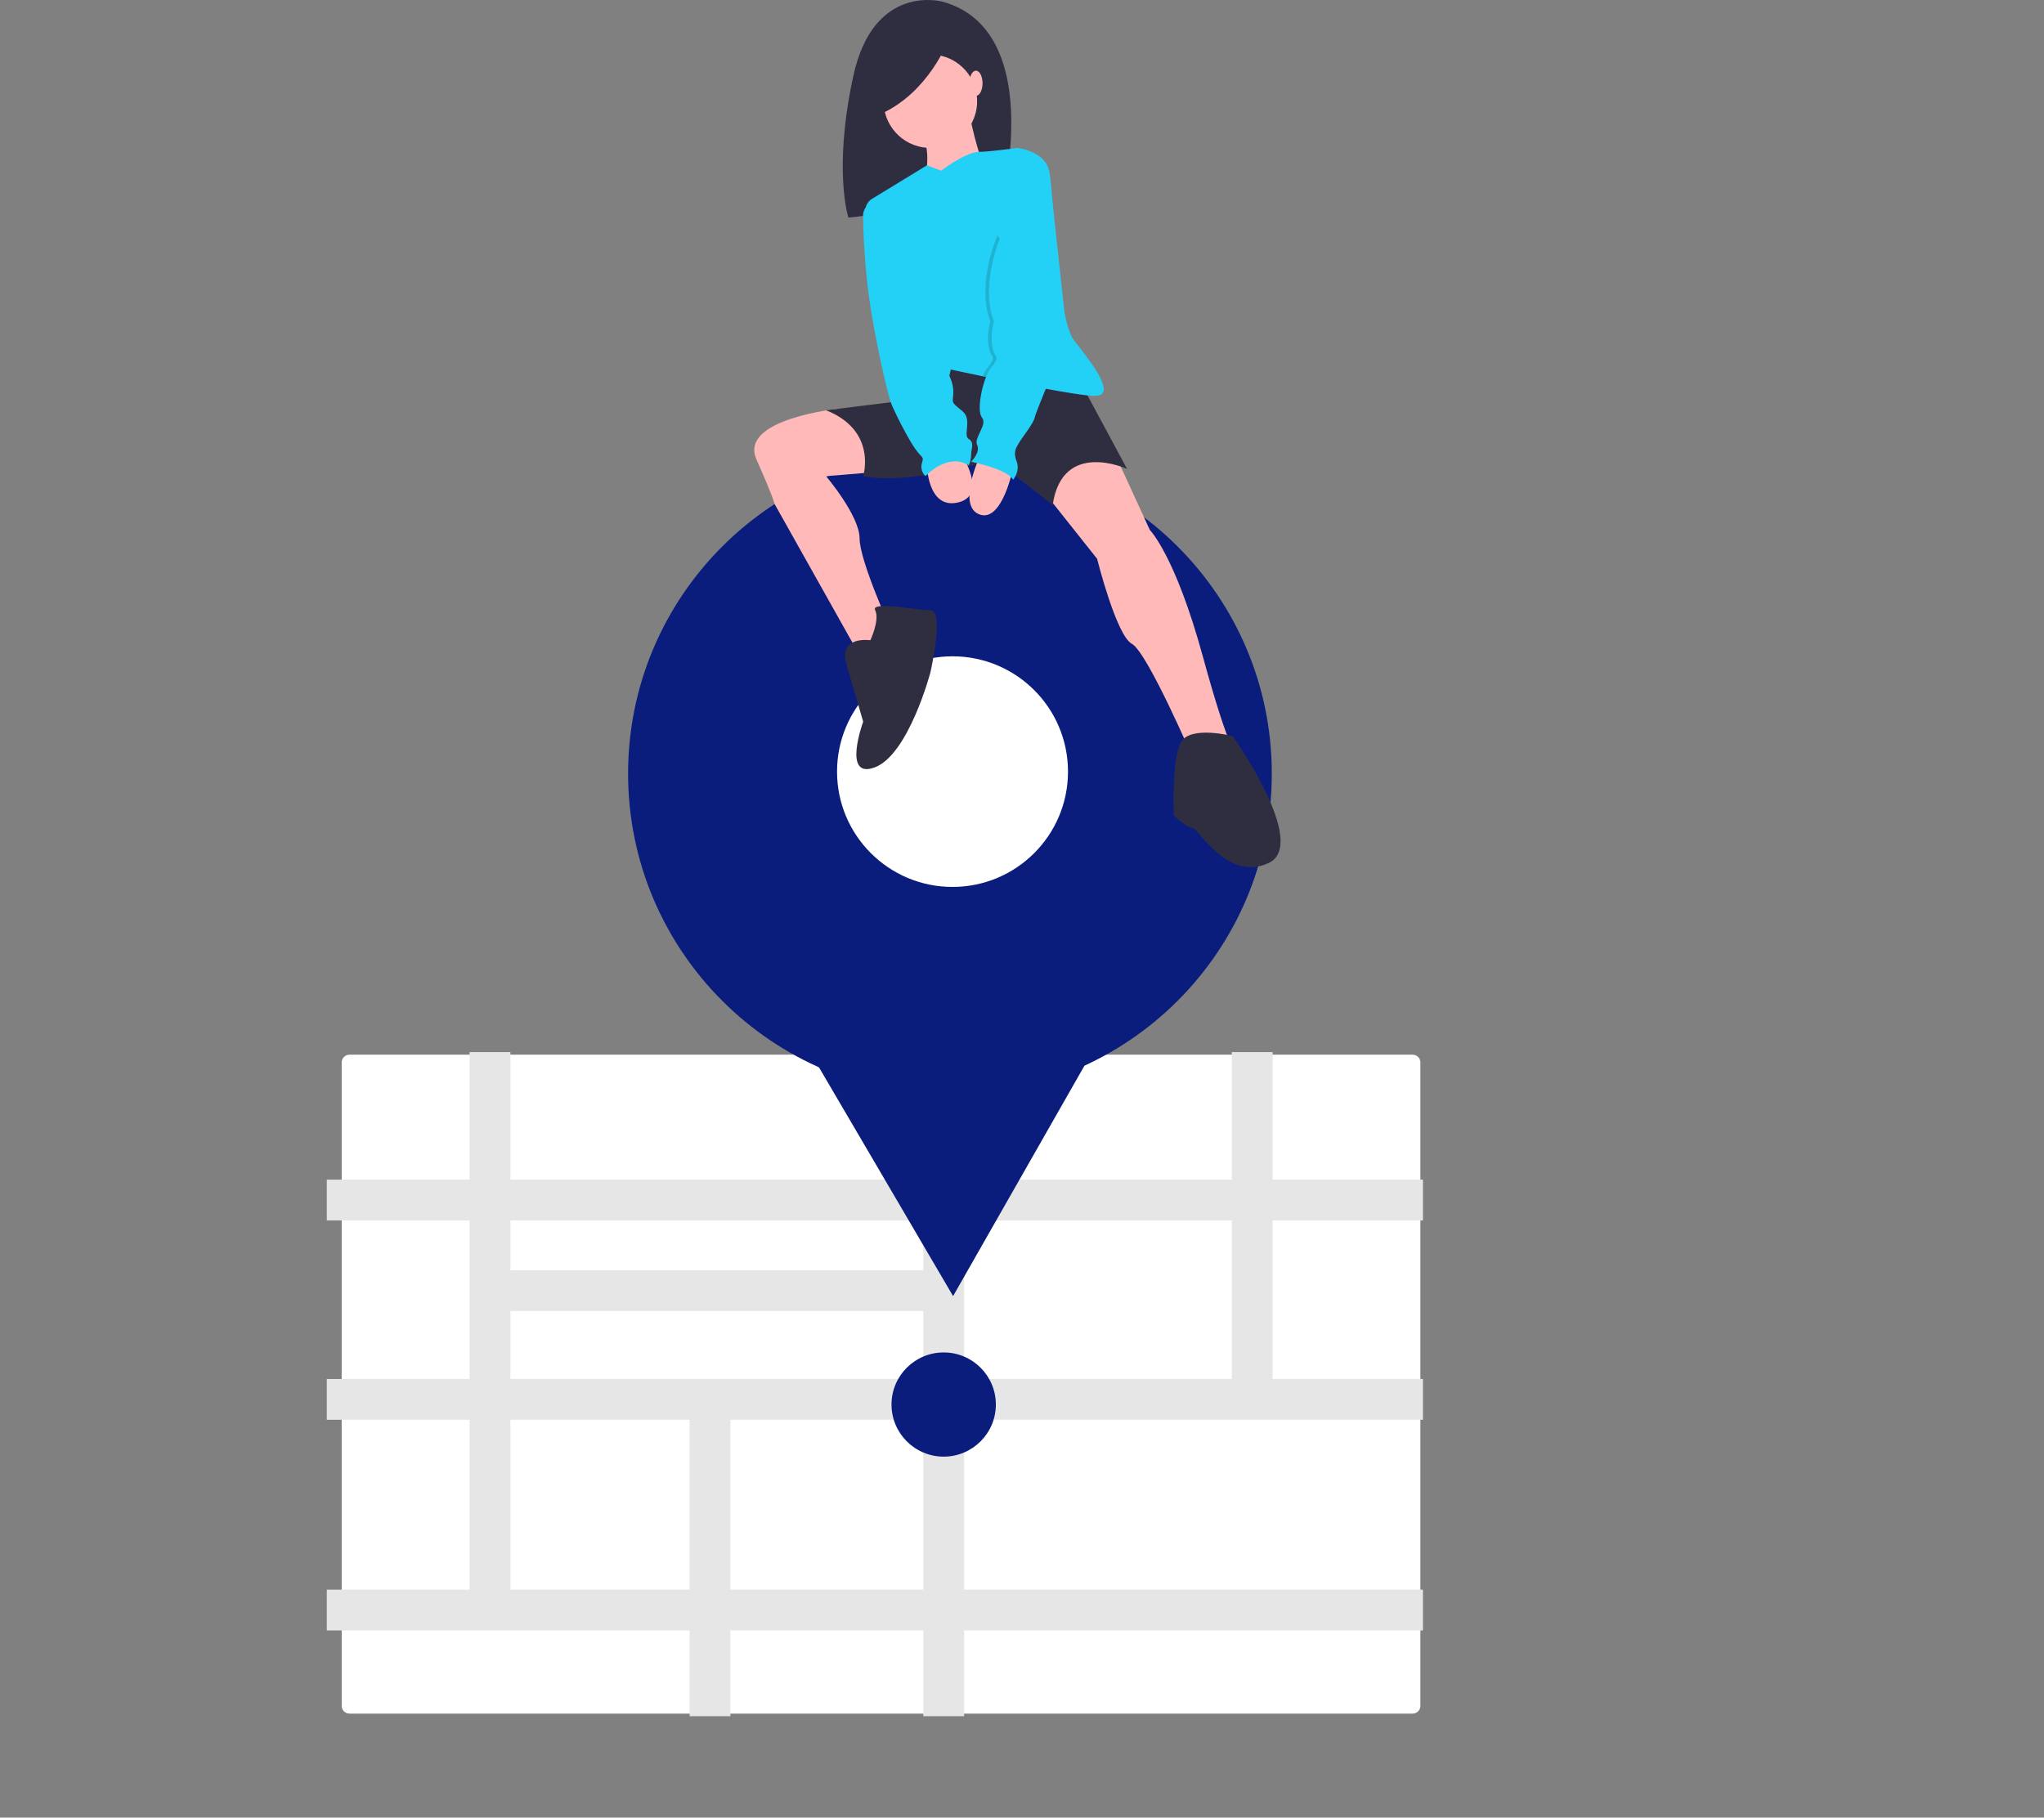 <svg width="624" height="555" viewBox="0 0 624 555" fill="none" xmlns="http://www.w3.org/2000/svg">
<rect x="0" y="0" width="624" height="555" fill="#808080" stroke="none"/>
<g clip-path="url(#clip0)">
<path d="M106.676 322.042C106.05 322.042 105.448 322.291 105.005 322.734C104.562 323.177 104.312 323.777 104.312 324.403V520.875C104.312 521.502 104.562 522.102 105.005 522.545C105.448 522.987 106.05 523.236 106.676 523.237H431.257C431.884 523.236 432.485 522.987 432.929 522.545C433.372 522.102 433.621 521.502 433.622 520.875V324.403C433.621 323.777 433.372 323.177 432.929 322.734C432.485 322.291 431.884 322.042 431.257 322.042H106.676Z" fill="white"/>
<path d="M434.41 360.195H99.767V372.645H434.41V360.195Z" fill="#E6E6E6"/>
<path d="M434.41 421.062H99.767V433.512H434.41V421.062Z" fill="#E6E6E6"/>
<path d="M289.476 387.862H149.584V400.312H289.476V387.862Z" fill="#E6E6E6"/>
<path d="M434.41 485.387H99.767V497.837H434.41V485.387Z" fill="#E6E6E6"/>
<path d="M155.817 321.254H143.351V492.995H155.817V321.254Z" fill="#E6E6E6"/>
<path d="M388.509 321.254H376.043V427.979H388.509V321.254Z" fill="#E6E6E6"/>
<path d="M294.324 321.254H281.858V524.024H294.324V321.254Z" fill="#E6E6E6"/>
<path d="M222.993 423.137H210.527V524.024H222.993V423.137Z" fill="#E6E6E6"/>
<path d="M288.091 444.77C296.888 444.77 304.019 437.647 304.019 428.861C304.019 420.076 296.888 412.953 288.091 412.953C279.294 412.953 272.163 420.076 272.163 428.861C272.163 437.647 279.294 444.77 288.091 444.77Z" fill="#0A1D7C"/>
<path d="M290 334.358C344.266 334.358 388.257 290.422 388.257 236.224C388.257 182.027 344.266 138.091 290 138.091C235.735 138.091 191.744 182.027 191.744 236.224C191.744 290.422 235.735 334.358 290 334.358Z" fill="#0A1D7C"/>
<path d="M290.961 395.75L259.919 342.789L228.877 289.829L290.321 289.46L351.765 289.09L321.363 342.42L290.961 395.75Z" fill="#0A1D7C"/>
<path d="M290.789 270.816C310.259 270.816 326.042 255.052 326.042 235.607C326.042 216.161 310.259 200.398 290.789 200.398C271.319 200.398 255.536 216.161 255.536 235.607C255.536 255.052 271.319 270.816 290.789 270.816Z" fill="white"/>
<path d="M287.728 0.504C287.728 0.504 266.703 -5.411 260.484 23.277C254.266 51.965 259.004 66.457 259.004 66.457L305.939 60.986C305.939 60.986 319.265 9.229 287.728 0.504Z" fill="#2F2E41"/>
<path d="M256.272 124.759C256.272 124.759 225.432 127.826 230.925 140.262C236.418 152.697 236.418 153.794 236.418 153.794L263.517 202.072L272.305 192.928C272.305 192.928 262.418 171.35 262.418 164.401C262.418 157.451 252.164 145.382 252.164 145.382L270.108 143.919L256.272 124.759Z" fill="#FFB9B9"/>
<path d="M340.784 139.53L351.038 161.84C351.038 161.84 358.728 169.521 367.151 200.243C375.573 230.965 377.404 229.868 377.404 229.868L364.587 232.428C364.587 232.428 350.306 199.146 345.545 196.585C340.784 194.025 334.925 170.618 334.925 170.618L318.08 149.405L323.207 138.067L340.784 139.53Z" fill="#FFB9B9"/>
<path d="M328.334 113.928L344.08 143.187C344.08 143.187 324.306 134.044 321.376 154.16L303.432 140.261C303.432 140.261 278.531 148.308 263.517 145.382C263.517 145.382 267.911 131.484 252.165 125.266L287.686 120.877L286.221 113.197L289.883 105.882L328.334 113.928Z" fill="#2F2E41"/>
<path d="M265.714 195.488C265.714 195.488 255.826 194.025 258.39 202.803L263.516 220.359C263.516 220.359 256.925 238.28 267.178 234.257C277.432 230.234 284.024 205.363 284.024 205.363C284.024 205.363 288.418 186.345 284.024 186.345C279.629 186.345 265.714 183.419 267.178 186.345C268.643 189.271 265.714 195.488 265.714 195.488Z" fill="#2F2E41"/>
<path d="M376.306 224.748C376.306 224.748 363.489 221.456 360.559 226.576C357.63 231.697 358.362 248.521 358.362 248.886C358.362 249.252 362.757 252.91 364.221 252.91C365.686 252.91 374.841 269.368 387.292 263.516C399.743 257.664 376.306 224.748 376.306 224.748Z" fill="#2F2E41"/>
<path d="M298.121 33.189C299.384 25.413 294.097 18.086 286.311 16.824C278.525 15.562 271.189 20.843 269.926 28.619C268.662 36.395 273.95 43.722 281.736 44.983C289.521 46.245 296.857 40.965 298.121 33.189Z" fill="#FFB9B9"/>
<path d="M295.742 33.831C295.742 33.831 298.672 49.192 301.235 51.387C303.799 53.581 281.827 56.873 281.827 56.873C281.827 56.873 285.122 46.266 281.094 40.78C277.066 35.294 295.742 33.831 295.742 33.831Z" fill="#FFB9B9"/>
<path d="M334.193 120.877C331.699 120.877 325.349 119.846 318.23 118.518C312.071 117.37 305.329 116.006 300.012 114.901C294.318 113.716 290.249 112.831 290.249 112.831C290.249 112.831 288.784 121.974 284.024 120.877C279.922 119.934 267.666 77.175 264.352 65.358C264.109 64.495 264.156 63.577 264.485 62.743C264.813 61.909 265.406 61.205 266.172 60.739L283.006 50.472L287.319 52.118C287.319 52.118 294.607 46.493 298.836 46.38C303.066 46.266 310.39 45.169 310.39 45.169C310.39 45.169 318.813 45.9 320.277 52.118C321.742 58.336 322.475 97.104 327.968 104.053C333.46 111.002 341.151 120.877 334.193 120.877Z" fill="#24D1F6"/>
<path d="M282.925 141.359C282.925 141.359 282.925 155.622 292.446 153.428C301.968 151.234 293.179 138.067 293.179 138.067L282.925 141.359Z" fill="#FFB9B9"/>
<path d="M309.292 142.821C309.292 142.821 305.996 159.646 299.038 157.085C292.08 154.525 299.038 139.53 299.038 139.53L309.292 142.821Z" fill="#FFB9B9"/>
<path opacity="0.15" d="M324.672 102.956C324.672 102.956 321.087 111.499 318.23 118.518C312.071 117.369 305.329 116.005 300.012 114.901C300.394 113.891 300.93 112.946 301.601 112.099C304.165 109.173 302.7 108.442 302.7 108.442C300.503 104.053 302.334 98.201 302.334 98.201C297.939 86.497 304.531 71.868 304.531 71.868L324.672 102.956Z" fill="black"/>
<path d="M305.63 71.868C305.63 71.868 299.038 86.498 303.432 98.201C303.432 98.201 301.601 104.053 303.799 108.442C303.799 108.442 305.263 109.173 302.7 112.099C300.137 115.025 297.939 125.266 299.77 127.46C301.601 129.655 297.207 133.678 298.306 135.872C299.404 138.067 296.475 140.993 296.475 140.993C296.475 140.993 307.461 143.187 309.292 146.479C309.292 146.479 311.489 143.919 310.39 140.993C309.292 138.067 310.024 136.97 311.123 135.141C312.221 133.312 315.517 129.289 315.883 127.46C316.249 125.632 325.77 102.956 325.77 102.956L321.305 61.632L305.63 71.868Z" fill="#24D1F6"/>
<path d="M267.545 61.627L266.861 61.752C265.907 61.924 265.044 62.428 264.426 63.173C263.807 63.919 263.472 64.859 263.479 65.827C263.505 69.499 263.712 76.016 264.615 85.035C266.08 99.665 271.207 121.609 272.305 123.803C274.05 127.687 276.006 131.471 278.164 135.141C281.46 140.627 282.193 138.799 281.46 141.359C281.237 142.064 281.222 142.818 281.417 143.532C281.612 144.245 282.008 144.888 282.559 145.382C282.559 145.382 289.15 138.067 295.742 142.09C296.213 141.056 296.463 139.935 296.474 138.799C296.474 136.97 297.573 135.141 295.742 134.044C293.911 132.947 296.841 128.192 293.911 125.632C290.981 123.072 290.615 123.438 290.981 120.877C291.152 119.137 290.901 117.38 290.249 115.757L267.545 61.627Z" fill="#24D1F6"/>
<path d="M289.363 12.582C289.363 12.582 283.441 28.257 268.931 34.764L266.562 20.863L289.363 12.582Z" fill="#2F2E41"/>
<path d="M297.939 29.259C299.052 29.259 299.954 27.54 299.954 25.419C299.954 23.298 299.052 21.579 297.939 21.579C296.827 21.579 295.925 23.298 295.925 25.419C295.925 27.54 296.827 29.259 297.939 29.259Z" fill="#FFB9B9"/>
</g>
<defs>
<clipPath id="clip0">
<rect width="718" height="555" fill="white"/>
</clipPath>
</defs>
</svg>
